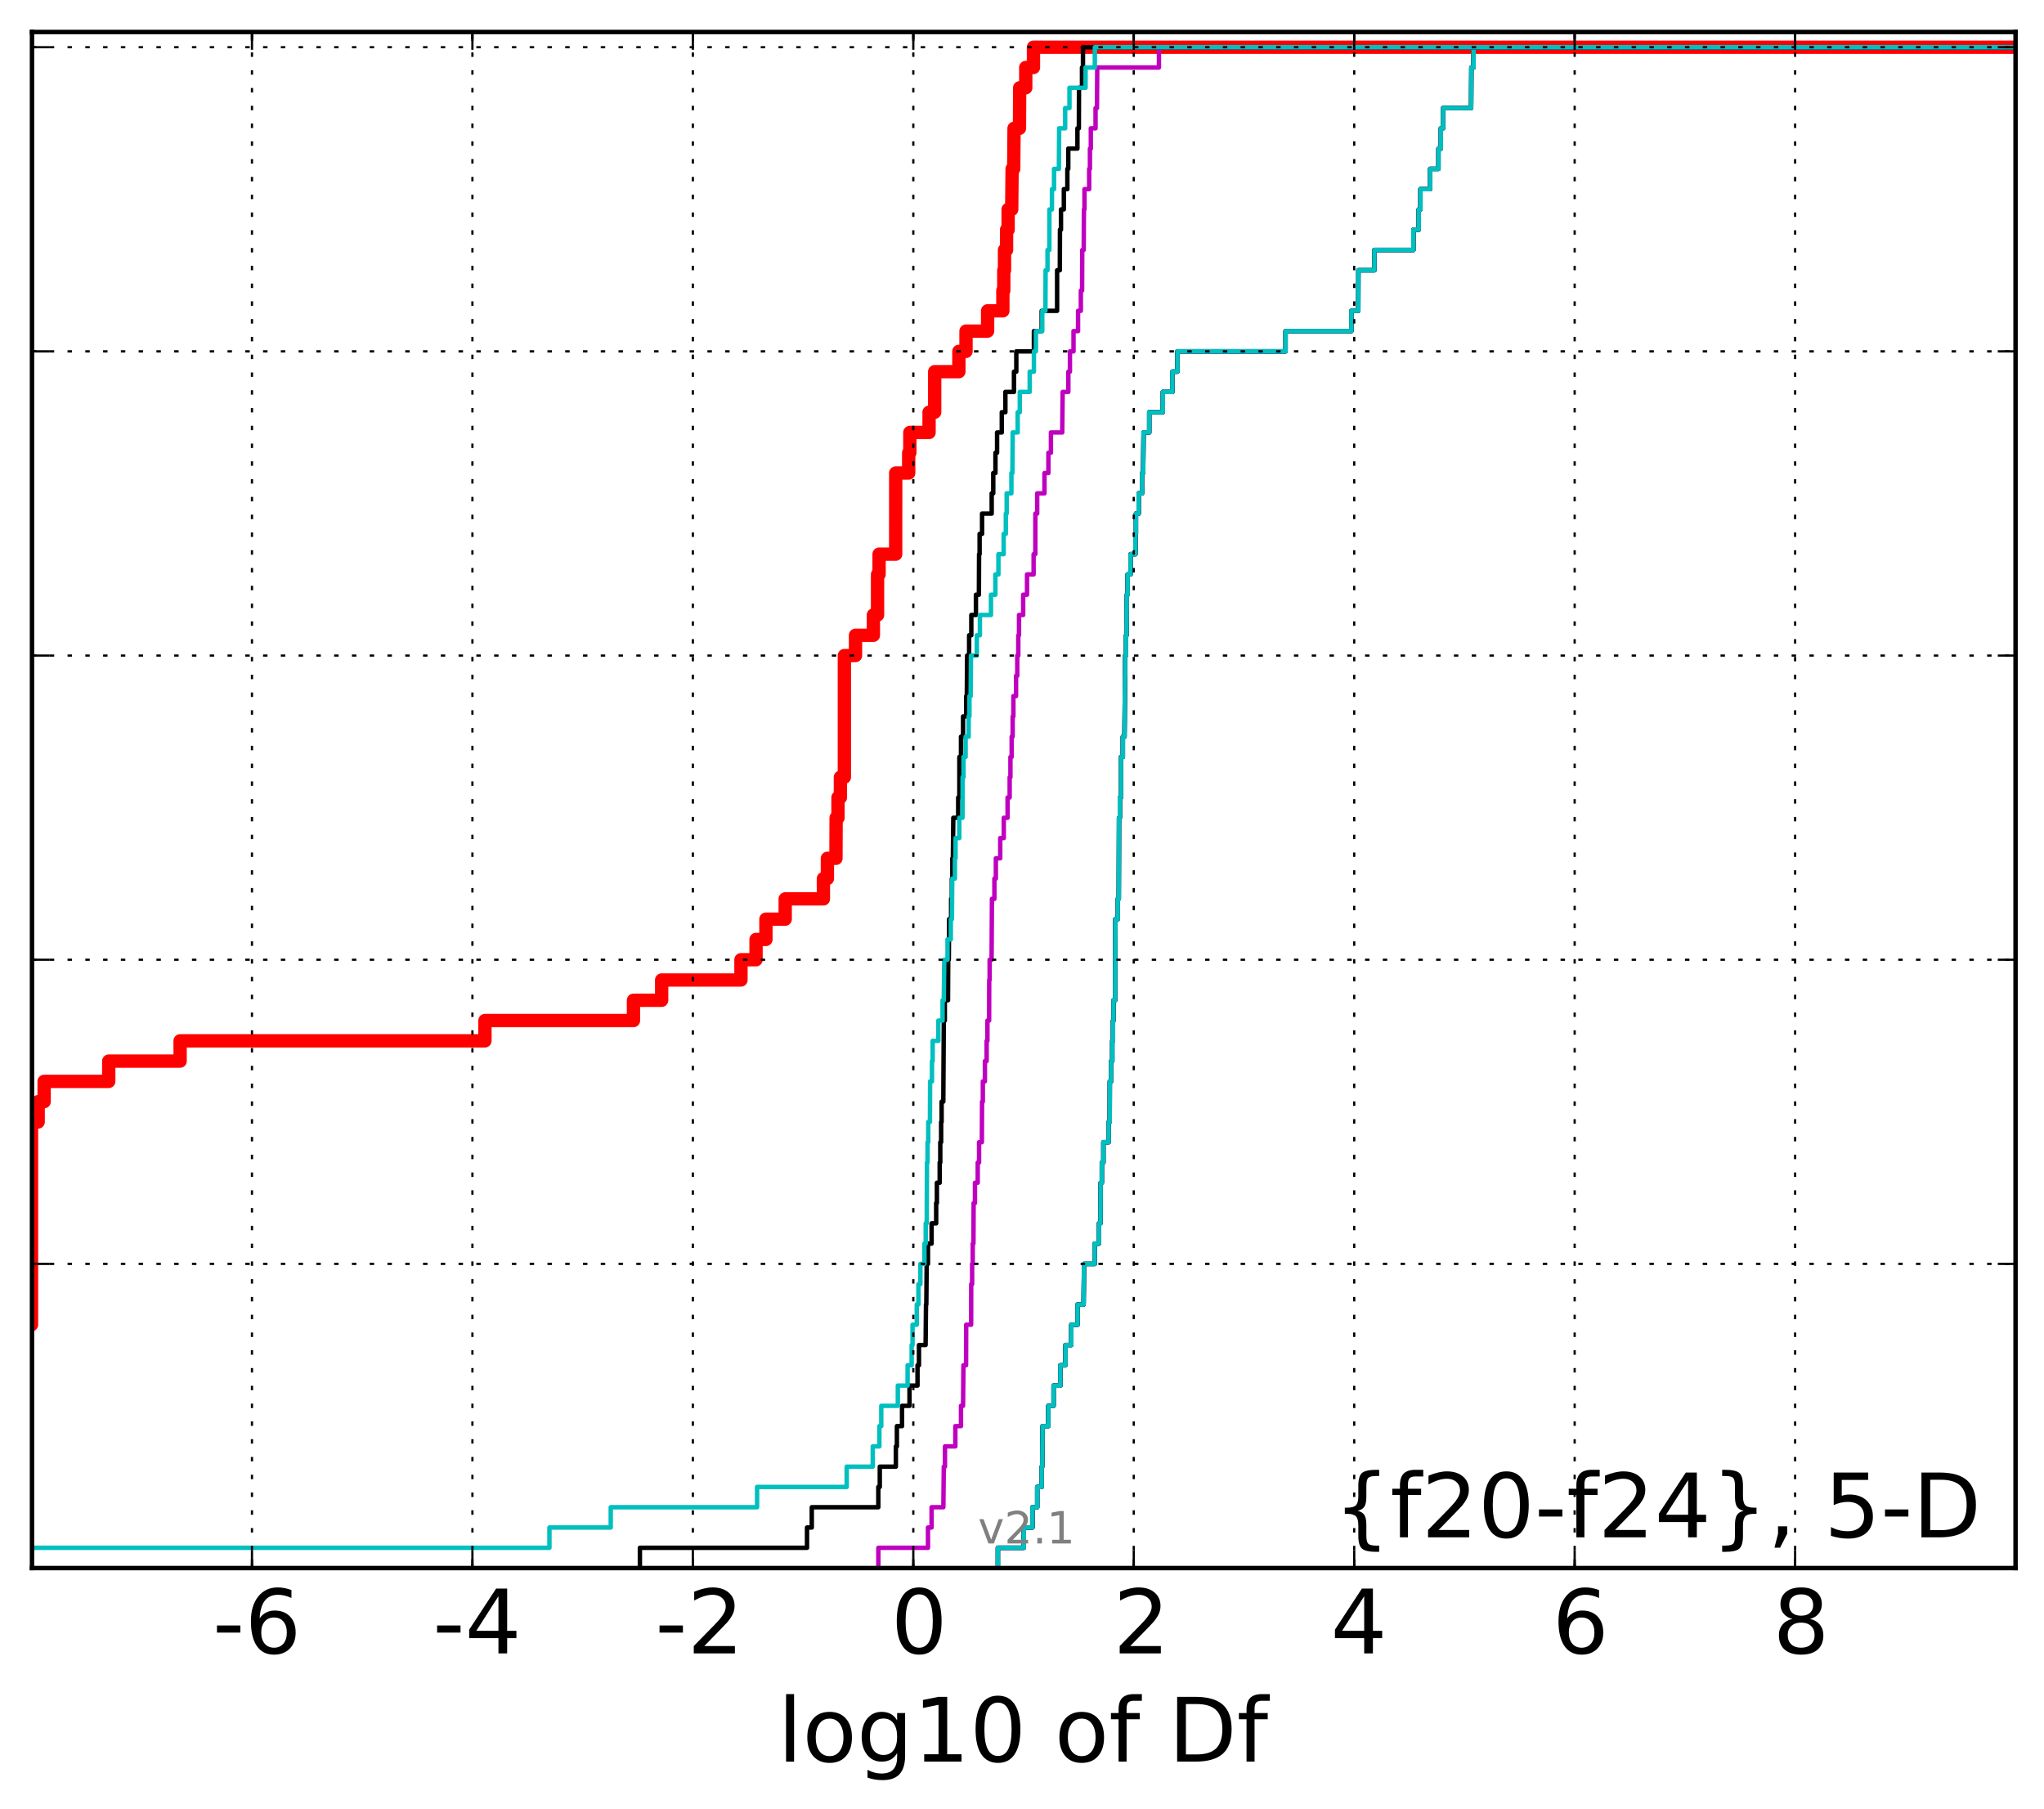 <?xml version="1.0" encoding="utf-8" standalone="no"?>
<!DOCTYPE svg PUBLIC "-//W3C//DTD SVG 1.1//EN"
  "http://www.w3.org/Graphics/SVG/1.1/DTD/svg11.dtd">
<!-- Created with matplotlib (http://matplotlib.org/) -->
<svg height="407pt" version="1.1" viewBox="0 0 460 407" width="460pt" xmlns="http://www.w3.org/2000/svg" xmlns:xlink="http://www.w3.org/1999/xlink">
 <defs>
  <style type="text/css">
*{stroke-linecap:butt;stroke-linejoin:round;}
  </style>
 </defs>
 <g id="figure_1">
  <g id="patch_1">
   <path d="
M0 407.712
L460.8 407.712
L460.8 0
L0 0
z
" style="fill:#ffffff;"/>
  </g>
  <g id="axes_1">
   <g id="patch_2">
    <path d="
M7.2 352.8
L453.6 352.8
L453.6 7.2
L7.2 7.2
z
" style="fill:#ffffff;"/>
   </g>
   <g id="line2d_1">
    <path clip-path="url(#p99b4b0da67)" d="
M-1 302.614
L1.212 302.614
L1.212 298.051
L7.093 298.051
L7.093 252.428
L8.59 252.428
L8.59 247.865
L9.932 247.865
L9.932 243.303
L24.471 243.303
L24.471 238.741
L40.534 238.741
L40.534 234.178
L109.137 234.178
L109.137 229.616
L142.561 229.616
L142.561 225.053
L148.905 225.053
L148.905 220.491
L166.753 220.491
L166.753 215.929
L170.146 215.929
L170.146 211.366
L172.37 211.366
L172.37 206.804
L176.708 206.804
L176.708 202.242
L185.304 202.242
L185.304 197.679
L186.205 197.679
L186.205 193.117
L188.131 193.117
L188.166 183.992
L188.59 183.992
L188.59 179.43
L189.131 179.43
L189.131 174.867
L190.025 174.867
L190.025 147.493
L192.53 147.493
L192.53 142.931
L196.555 142.931
L196.555 138.368
L197.492 138.368
L197.492 129.244
L197.836 129.244
L197.836 124.681
L201.572 124.681
L201.577 106.432
L204.501 106.432
L204.501 101.869
L204.759 101.869
L204.759 97.307
L209.084 97.307
L209.084 92.745
L210.352 92.745
L210.352 83.62
L215.795 83.62
L215.795 79.057
L217.402 79.057
L217.402 74.495
L222.261 74.495
L222.261 69.933
L225.693 69.933
L225.693 65.37
L225.9 65.37
L225.9 60.808
L226.063 60.808
L226.063 56.245
L226.528 56.245
L226.528 51.683
L226.876 51.683
L226.876 47.121
L227.685 47.121
L227.774 37.996
L228.132 37.996
L228.211 28.871
L229.43 28.871
L229.478 19.747
L230.845 19.747
L230.845 15.184
L232.581 15.184
L232.581 10.622
L232.581 10.622
L453.6 10.622
L453.6 10.622" style="fill:none;stroke:#ff0000;stroke-linecap:square;stroke-width:3.0;"/>
   </g>
   <g id="line2d_2">
    <path clip-path="url(#p99b4b0da67)" d="
M224.57 352.8
L224.57 348.238
L230.41 348.238
L230.41 343.675
L232.359 343.675
L232.359 339.113
L233.429 339.113
L233.429 334.55
L234.435 334.55
L234.435 329.988
L234.561 329.988
L234.627 320.863
L235.914 320.863
L235.914 316.301
L237.107 316.301
L237.107 311.739
L238.63 311.739
L238.63 307.176
L239.787 307.176
L239.787 302.614
L241.089 302.614
L241.089 298.051
L242.514 298.051
L242.514 293.489
L243.865 293.489
L243.96 284.364
L246.363 284.364
L246.363 279.802
L247.323 279.802
L247.323 275.24
L247.659 275.24
L247.701 266.115
L247.969 266.115
L247.969 261.552
L248.317 261.552
L248.317 256.99
L249.507 256.99
L249.507 252.428
L249.738 252.428
L249.761 243.303
L250.057 243.303
L250.057 238.741
L250.315 238.741
L250.315 234.178
L250.477 234.178
L250.477 229.616
L250.601 229.616
L250.601 225.053
L250.96 225.053
L251.014 206.804
L251.556 206.804
L251.556 202.242
L251.78 202.242
L251.832 183.992
L252.027 183.992
L252.027 179.43
L252.283 179.43
L252.285 170.305
L252.694 170.305
L252.694 165.743
L253.07 165.743
L253.181 152.055
L253.203 152.055
L253.203 147.493
L253.406 147.493
L253.406 142.931
L253.541 142.931
L253.585 133.806
L253.775 133.806
L253.775 129.244
L254.435 129.244
L254.435 124.681
L255.531 124.681
L255.531 120.119
L255.643 120.119
L255.643 115.556
L256.268 115.556
L256.268 110.994
L257.024 110.994
L257.024 106.432
L257.268 106.432
L257.358 97.307
L258.636 97.307
L258.636 92.745
L261.694 92.745
L261.694 88.182
L263.837 88.182
L263.837 83.62
L264.978 83.62
L264.978 79.057
L289.311 79.057
L289.311 74.495
L304.124 74.495
L304.124 69.933
L305.683 69.933
L305.708 60.808
L309.3 60.808
L309.3 56.245
L318.087 56.245
L318.087 51.683
L319.28 51.683
L319.28 47.121
L319.666 47.121
L319.666 42.558
L321.85 42.558
L321.85 37.996
L323.725 37.996
L323.725 33.434
L324.251 33.434
L324.251 28.871
L324.759 28.871
L324.759 24.309
L331.075 24.309
L331.13 15.184
L331.623 15.184
L331.623 10.622
L331.623 10.622
L453.6 10.622
L453.6 10.622" style="fill:none;stroke:#00bfbf;stroke-linecap:square;"/>
   </g>
   <g id="line2d_3">
    <path clip-path="url(#p99b4b0da67)" d="
M224.57 352.8
L224.57 348.238
L230.41 348.238
L230.41 343.675
L232.359 343.675
L232.359 339.113
L233.429 339.113
L233.429 334.55
L234.435 334.55
L234.435 329.988
L234.561 329.988
L234.627 320.863
L235.914 320.863
L235.914 316.301
L237.107 316.301
L237.107 311.739
L238.63 311.739
L238.63 307.176
L239.787 307.176
L239.787 302.614
L241.089 302.614
L241.089 298.051
L242.514 298.051
L242.514 293.489
L243.865 293.489
L243.96 284.364
L246.363 284.364
L246.363 279.802
L247.323 279.802
L247.323 275.24
L247.659 275.24
L247.701 266.115
L247.969 266.115
L247.969 261.552
L248.317 261.552
L248.317 256.99
L249.507 256.99
L249.507 252.428
L249.738 252.428
L249.761 243.303
L250.057 243.303
L250.057 238.741
L250.315 238.741
L250.315 234.178
L250.477 234.178
L250.477 229.616
L250.601 229.616
L250.601 225.053
L250.96 225.053
L251.014 206.804
L251.556 206.804
L251.556 202.242
L251.78 202.242
L251.832 183.992
L252.027 183.992
L252.027 179.43
L252.283 179.43
L252.285 170.305
L252.694 170.305
L252.694 165.743
L253.07 165.743
L253.181 152.055
L253.203 152.055
L253.203 147.493
L253.406 147.493
L253.406 142.931
L253.541 142.931
L253.585 133.806
L253.775 133.806
L253.775 129.244
L254.435 129.244
L254.435 124.681
L255.531 124.681
L255.531 120.119
L255.643 120.119
L255.643 115.556
L256.268 115.556
L256.268 110.994
L257.024 110.994
L257.024 106.432
L257.268 106.432
L257.358 97.307
L258.636 97.307
L258.636 92.745
L261.694 92.745
L261.694 88.182
L263.837 88.182
L263.837 83.62
L264.978 83.62
L264.978 79.057
L289.311 79.057
L289.311 74.495
L304.124 74.495
L304.124 69.933
L305.683 69.933
L305.708 60.808
L309.3 60.808
L309.3 56.245
L318.087 56.245
L318.087 51.683
L319.28 51.683
L319.28 47.121
L319.666 47.121
L319.666 42.558
L321.85 42.558
L321.85 37.996
L323.725 37.996
L323.725 33.434
L324.251 33.434
L324.251 28.871
L324.759 28.871
L324.759 24.309
L331.075 24.309
L331.13 15.184
L331.623 15.184
L331.623 10.622
L331.623 10.622
L453.6 10.622
L453.6 10.622" style="fill:none;stroke:#bf00bf;stroke-linecap:square;"/>
   </g>
   <g id="line2d_4">
    <path clip-path="url(#p99b4b0da67)" d="
M224.57 352.8
L224.57 348.238
L230.41 348.238
L230.41 343.675
L232.359 343.675
L232.359 339.113
L233.429 339.113
L233.429 334.55
L234.435 334.55
L234.435 329.988
L234.561 329.988
L234.627 320.863
L235.914 320.863
L235.914 316.301
L237.107 316.301
L237.107 311.739
L238.63 311.739
L238.63 307.176
L239.787 307.176
L239.787 302.614
L241.089 302.614
L241.089 298.051
L242.514 298.051
L242.514 293.489
L243.865 293.489
L243.96 284.364
L246.363 284.364
L246.363 279.802
L247.323 279.802
L247.323 275.24
L247.659 275.24
L247.701 266.115
L247.969 266.115
L247.969 261.552
L248.317 261.552
L248.317 256.99
L249.507 256.99
L249.507 252.428
L249.738 252.428
L249.761 243.303
L250.057 243.303
L250.057 238.741
L250.315 238.741
L250.315 234.178
L250.477 234.178
L250.477 229.616
L250.601 229.616
L250.601 225.053
L250.96 225.053
L251.014 206.804
L251.556 206.804
L251.556 202.242
L251.78 202.242
L251.832 183.992
L252.027 183.992
L252.027 179.43
L252.283 179.43
L252.285 170.305
L252.694 170.305
L252.694 165.743
L253.07 165.743
L253.181 152.055
L253.203 152.055
L253.203 147.493
L253.406 147.493
L253.406 142.931
L253.541 142.931
L253.585 133.806
L253.775 133.806
L253.775 129.244
L254.435 129.244
L254.435 124.681
L255.531 124.681
L255.531 120.119
L255.643 120.119
L255.643 115.556
L256.268 115.556
L256.268 110.994
L257.024 110.994
L257.024 106.432
L257.268 106.432
L257.358 97.307
L258.636 97.307
L258.636 92.745
L261.694 92.745
L261.694 88.182
L263.837 88.182
L263.837 83.62
L264.978 83.62
L264.978 79.057
L289.311 79.057
L289.311 74.495
L304.124 74.495
L304.124 69.933
L305.683 69.933
L305.708 60.808
L309.3 60.808
L309.3 56.245
L318.087 56.245
L318.087 51.683
L319.28 51.683
L319.28 47.121
L319.666 47.121
L319.666 42.558
L321.85 42.558
L321.85 37.996
L323.725 37.996
L323.725 33.434
L324.251 33.434
L324.251 28.871
L324.759 28.871
L324.759 24.309
L331.075 24.309
L331.13 15.184
L331.623 15.184
L331.623 10.622
L331.623 10.622
L453.6 10.622
L453.6 10.622" style="fill:none;stroke:#000000;stroke-linecap:square;"/>
   </g>
   <g id="line2d_5">
    <path clip-path="url(#p99b4b0da67)" d="
M224.57 352.8
L224.57 348.238
L230.41 348.238
L230.41 343.675
L232.359 343.675
L232.359 339.113
L233.429 339.113
L233.429 334.55
L234.435 334.55
L234.435 329.988
L234.561 329.988
L234.627 320.863
L235.914 320.863
L235.914 316.301
L237.107 316.301
L237.107 311.739
L238.63 311.739
L238.63 307.176
L239.787 307.176
L239.787 302.614
L241.089 302.614
L241.089 298.051
L242.514 298.051
L242.514 293.489
L243.865 293.489
L243.96 284.364
L246.363 284.364
L246.363 279.802
L247.323 279.802
L247.323 275.24
L247.659 275.24
L247.701 266.115
L247.969 266.115
L247.969 261.552
L248.317 261.552
L248.317 256.99
L249.507 256.99
L249.507 252.428
L249.738 252.428
L249.761 243.303
L250.057 243.303
L250.057 238.741
L250.315 238.741
L250.315 234.178
L250.477 234.178
L250.477 229.616
L250.601 229.616
L250.601 225.053
L250.96 225.053
L251.014 206.804
L251.556 206.804
L251.556 202.242
L251.78 202.242
L251.832 183.992
L252.027 183.992
L252.027 179.43
L252.283 179.43
L252.285 170.305
L252.694 170.305
L252.694 165.743
L253.07 165.743
L253.181 152.055
L253.203 152.055
L253.203 147.493
L253.406 147.493
L253.406 142.931
L253.541 142.931
L253.585 133.806
L253.775 133.806
L253.775 129.244
L254.435 129.244
L254.435 124.681
L255.531 124.681
L255.531 120.119
L255.643 120.119
L255.643 115.556
L256.268 115.556
L256.268 110.994
L257.024 110.994
L257.024 106.432
L257.268 106.432
L257.358 97.307
L258.636 97.307
L258.636 92.745
L261.694 92.745
L261.694 88.182
L263.837 88.182
L263.837 83.62
L264.978 83.62
L264.978 79.057
L289.311 79.057
L289.311 74.495
L304.124 74.495
L304.124 69.933
L305.683 69.933
L305.708 60.808
L309.3 60.808
L309.3 56.245
L318.087 56.245
L318.087 51.683
L319.28 51.683
L319.28 47.121
L319.666 47.121
L319.666 42.558
L321.85 42.558
L321.85 37.996
L323.725 37.996
L323.725 33.434
L324.251 33.434
L324.251 28.871
L324.759 28.871
L324.759 24.309
L331.075 24.309
L331.13 15.184
L331.623 15.184
L331.623 10.622
L331.623 10.622
L453.6 10.622
L453.6 10.622" style="fill:none;stroke:#00bfbf;stroke-linecap:square;"/>
   </g>
   <g id="line2d_6">
    <path clip-path="url(#p99b4b0da67)" d="
M197.673 352.8
L197.673 348.238
L208.84 348.238
L208.84 343.675
L209.653 343.675
L209.653 339.113
L212.303 339.113
L212.401 329.988
L212.667 329.988
L212.667 325.426
L215.001 325.426
L215.001 320.863
L216.268 320.863
L216.268 316.301
L216.736 316.301
L216.817 307.176
L217.414 307.176
L217.441 298.051
L218.554 298.051
L218.57 288.927
L218.775 288.927
L218.775 284.364
L218.911 284.364
L218.911 279.802
L219.072 279.802
L219.114 270.677
L219.413 270.677
L219.413 266.115
L220.036 266.115
L220.036 261.552
L220.339 261.552
L220.339 256.99
L220.967 256.99
L221.01 247.865
L221.187 247.865
L221.187 243.303
L221.653 243.303
L221.653 238.741
L222.042 238.741
L222.042 234.178
L222.22 234.178
L222.22 229.616
L222.601 229.616
L222.621 220.491
L222.717 220.491
L222.717 215.929
L223.155 215.929
L223.236 202.242
L223.788 202.242
L223.788 197.679
L224.115 197.679
L224.115 193.117
L225.101 193.117
L225.101 188.554
L225.9 188.554
L225.9 183.992
L226.756 183.992
L226.756 179.43
L227.223 179.43
L227.223 174.867
L227.396 174.867
L227.396 170.305
L227.674 170.305
L227.674 165.743
L227.896 165.743
L227.896 161.18
L228.062 161.18
L228.062 156.618
L228.662 156.618
L228.662 152.055
L228.935 152.055
L228.935 147.493
L229.169 147.493
L229.169 142.931
L229.328 142.931
L229.328 138.368
L230.264 138.368
L230.264 133.806
L231.129 133.806
L231.129 129.244
L232.612 129.244
L232.612 124.681
L233.001 124.681
L233.005 115.556
L233.421 115.556
L233.421 110.994
L235.058 110.994
L235.058 106.432
L235.941 106.432
L235.941 101.869
L236.509 101.869
L236.509 97.307
L239.052 97.307
L239.15 88.182
L240.431 88.182
L240.431 83.62
L240.788 83.62
L240.788 79.057
L241.593 79.057
L241.593 74.495
L242.617 74.495
L242.617 69.933
L243.242 69.933
L243.242 65.37
L243.527 65.37
L243.561 56.245
L243.886 56.245
L243.939 47.121
L244.06 47.121
L244.06 42.558
L245.114 42.558
L245.114 37.996
L245.288 37.996
L245.288 33.434
L245.489 33.434
L245.489 28.871
L246.552 28.871
L246.552 24.309
L246.874 24.309
L246.933 15.184
L260.818 15.184
L260.818 10.622
L260.818 10.622
L453.6 10.622
L453.6 10.622" style="fill:none;stroke:#bf00bf;stroke-linecap:square;"/>
   </g>
   <g id="line2d_7">
    <path clip-path="url(#p99b4b0da67)" d="
M144.008 352.8
L144.008 348.238
L181.618 348.238
L181.618 343.675
L182.69 343.675
L182.69 339.113
L197.663 339.113
L197.663 334.55
L197.994 334.55
L197.994 329.988
L201.61 329.988
L201.61 325.426
L201.842 325.426
L201.842 320.863
L203.004 320.863
L203.004 316.301
L204.683 316.301
L204.683 311.739
L206.485 311.739
L206.485 307.176
L206.815 307.176
L206.815 302.614
L208.305 302.614
L208.395 293.489
L208.469 293.489
L208.547 284.364
L208.84 284.364
L208.84 279.802
L209.653 279.802
L209.653 275.24
L210.684 275.24
L210.684 270.677
L210.844 270.677
L210.844 266.115
L211.477 266.115
L211.477 261.552
L211.611 261.552
L211.611 256.99
L211.799 256.99
L211.799 252.428
L211.911 252.428
L211.911 247.865
L212.291 247.865
L212.401 229.616
L212.633 229.616
L212.633 225.053
L213.35 225.053
L213.399 215.929
L213.53 215.929
L213.596 206.804
L214.048 206.804
L214.048 202.242
L214.207 202.242
L214.207 197.679
L214.324 197.679
L214.324 193.117
L214.443 193.117
L214.541 183.992
L215.64 183.992
L215.64 179.43
L215.902 179.43
L215.907 170.305
L216.268 170.305
L216.268 165.743
L216.736 165.743
L216.736 161.18
L217.441 161.18
L217.441 156.618
L217.582 156.618
L217.65 147.493
L218.099 147.493
L218.099 142.931
L218.592 142.931
L218.592 138.368
L219.63 138.368
L219.63 133.806
L220.299 133.806
L220.339 124.681
L220.461 124.681
L220.461 120.119
L221.01 120.119
L221.01 115.556
L223.179 115.556
L223.179 110.994
L223.532 110.994
L223.532 106.432
L224.024 106.432
L224.024 101.869
L224.393 101.869
L224.393 97.307
L225.452 97.307
L225.452 92.745
L226.262 92.745
L226.262 88.182
L228.191 88.182
L228.191 83.62
L228.72 83.62
L228.72 79.057
L232.679 79.057
L232.679 74.495
L234.429 74.495
L234.429 69.933
L237.9 69.933
L237.903 60.808
L238.513 60.808
L238.544 51.683
L238.772 51.683
L238.772 47.121
L239.415 47.121
L239.415 42.558
L240.206 42.558
L240.206 37.996
L240.417 37.996
L240.417 33.434
L242.471 33.434
L242.471 28.871
L242.797 28.871
L242.826 19.747
L243.498 19.747
L243.498 15.184
L243.721 15.184
L243.721 10.622
L243.721 10.622
L453.6 10.622
L453.6 10.622" style="fill:none;stroke:#000000;stroke-linecap:square;"/>
   </g>
   <g id="line2d_8">
    <path clip-path="url(#p99b4b0da67)" d="
M-1 348.238
L123.648 348.238
L123.648 343.675
L137.445 343.675
L137.445 339.113
L170.38 339.113
L170.38 334.55
L190.55 334.55
L190.55 329.988
L196.412 329.988
L196.412 325.426
L197.905 325.426
L197.905 320.863
L198.331 320.863
L198.331 316.301
L202.055 316.301
L202.055 311.739
L204.253 311.739
L204.253 307.176
L205.164 307.176
L205.164 302.614
L205.368 302.614
L205.368 298.051
L206.318 298.051
L206.318 293.489
L206.688 293.489
L206.688 288.927
L207.133 288.927
L207.133 284.364
L208.043 284.364
L208.043 279.802
L208.334 279.802
L208.334 275.24
L208.556 275.24
L208.611 261.552
L208.745 261.552
L208.745 256.99
L208.899 256.99
L208.899 252.428
L209.283 252.428
L209.319 243.303
L209.74 243.303
L209.74 238.741
L209.896 238.741
L209.896 234.178
L211.181 234.178
L211.181 229.616
L212.122 229.616
L212.122 225.053
L212.401 225.053
L212.509 215.929
L213.239 215.929
L213.239 211.366
L213.981 211.366
L213.981 206.804
L214.234 206.804
L214.304 197.679
L214.9 197.679
L214.9 193.117
L215.046 193.117
L215.046 188.554
L215.888 188.554
L215.888 183.992
L216.615 183.992
L216.629 174.867
L216.834 174.867
L216.834 170.305
L217.307 170.305
L217.307 165.743
L217.997 165.743
L217.997 161.18
L218.178 161.18
L218.178 156.618
L218.446 156.618
L218.517 147.493
L219.829 147.493
L219.829 142.931
L220.526 142.931
L220.526 138.368
L223.018 138.368
L223.018 133.806
L224.008 133.806
L224.008 129.244
L224.695 129.244
L224.695 124.681
L225.874 124.681
L225.874 120.119
L226.358 120.119
L226.358 115.556
L226.55 115.556
L226.55 110.994
L227.616 110.994
L227.616 106.432
L227.84 106.432
L227.908 97.307
L229.026 97.307
L229.026 92.745
L229.505 92.745
L229.505 88.182
L231.731 88.182
L231.731 83.62
L232.679 83.62
L232.679 79.057
L233.134 79.057
L233.134 74.495
L234.566 74.495
L234.566 69.933
L235.271 69.933
L235.311 60.808
L235.739 60.808
L235.739 56.245
L236.158 56.245
L236.175 47.121
L236.74 47.121
L236.74 42.558
L237.211 42.558
L237.211 37.996
L238.301 37.996
L238.362 28.871
L239.716 28.871
L239.716 24.309
L240.684 24.309
L240.684 19.747
L244.304 19.747
L244.304 15.184
L246.389 15.184
L246.389 10.622
L246.389 10.622
L453.6 10.622
L453.6 10.622" style="fill:none;stroke:#00bfbf;stroke-linecap:square;"/>
   </g>
   <g id="patch_3">
    <path d="
M7.2 7.2
L453.6 7.2" style="fill:none;stroke:#000000;stroke-linecap:square;stroke-linejoin:miter;"/>
   </g>
   <g id="patch_4">
    <path d="
M453.6 352.8
L453.6 7.2" style="fill:none;stroke:#000000;stroke-linecap:square;stroke-linejoin:miter;"/>
   </g>
   <g id="patch_5">
    <path d="
M7.2 352.8
L453.6 352.8" style="fill:none;stroke:#000000;stroke-linecap:square;stroke-linejoin:miter;"/>
   </g>
   <g id="patch_6">
    <path d="
M7.2 352.8
L7.2 7.2" style="fill:none;stroke:#000000;stroke-linecap:square;stroke-linejoin:miter;"/>
   </g>
   <g id="matplotlib.axis_1">
    <g id="xtick_1"/>
    <g id="xtick_2">
     <g id="line2d_9">
      <path clip-path="url(#p99b4b0da67)" d="
M56.705 352.8
L56.705 7.2" style="fill:none;stroke:#000000;stroke-dasharray:1,3;stroke-dashoffset:0.0;stroke-width:0.5;"/>
     </g>
     <g id="line2d_10">
      <defs>
       <path d="
M0 0
L0 -4" id="m93b0483c22" style="stroke:#000000;stroke-width:0.5;"/>
      </defs>
      <g>
       <use style="stroke:#000000;stroke-width:0.5;" x="56.705" xlink:href="#m93b0483c22" y="352.8"/>
      </g>
     </g>
     <g id="line2d_11">
      <defs>
       <path d="
M0 0
L0 4" id="m741efc42ff" style="stroke:#000000;stroke-width:0.5;"/>
      </defs>
      <g>
       <use style="stroke:#000000;stroke-width:0.5;" x="56.705" xlink:href="#m741efc42ff" y="7.2"/>
      </g>
     </g>
     <g id="text_1">
      <!-- -6 -->
      <defs>
       <path d="
M33.016 40.375
Q26.375 40.375 22.484 35.828
Q18.609 31.297 18.609 23.391
Q18.609 15.531 22.484 10.953
Q26.375 6.391 33.016 6.391
Q39.656 6.391 43.531 10.953
Q47.406 15.531 47.406 23.391
Q47.406 31.297 43.531 35.828
Q39.656 40.375 33.016 40.375
M52.594 71.297
L52.594 62.312
Q48.875 64.062 45.094 64.984
Q41.312 65.922 37.594 65.922
Q27.828 65.922 22.672 59.328
Q17.531 52.734 16.797 39.406
Q19.672 43.656 24.016 45.922
Q28.375 48.188 33.594 48.188
Q44.578 48.188 50.953 41.516
Q57.328 34.859 57.328 23.391
Q57.328 12.156 50.688 5.359
Q44.047 -1.422 33.016 -1.422
Q20.359 -1.422 13.672 8.266
Q6.984 17.969 6.984 36.375
Q6.984 53.656 15.188 63.938
Q23.391 74.219 37.203 74.219
Q40.922 74.219 44.703 73.484
Q48.484 72.75 52.594 71.297" id="BitstreamVeraSans-Roman-36"/>
       <path d="
M4.891 31.391
L31.203 31.391
L31.203 23.391
L4.891 23.391
z
" id="BitstreamVeraSans-Roman-2d"/>
      </defs>
      <g transform="translate(47.853 371.997)scale(0.2 -0.2)">
       <use xlink:href="#BitstreamVeraSans-Roman-2d"/>
       <use x="36.084" xlink:href="#BitstreamVeraSans-Roman-36"/>
      </g>
     </g>
    </g>
    <g id="xtick_3">
     <g id="line2d_12">
      <path clip-path="url(#p99b4b0da67)" d="
M106.317 352.8
L106.317 7.2" style="fill:none;stroke:#000000;stroke-dasharray:1,3;stroke-dashoffset:0.0;stroke-width:0.5;"/>
     </g>
     <g id="line2d_13">
      <g>
       <use style="stroke:#000000;stroke-width:0.5;" x="106.317" xlink:href="#m93b0483c22" y="352.8"/>
      </g>
     </g>
     <g id="line2d_14">
      <g>
       <use style="stroke:#000000;stroke-width:0.5;" x="106.317" xlink:href="#m741efc42ff" y="7.2"/>
      </g>
     </g>
     <g id="text_2">
      <!-- -4 -->
      <defs>
       <path d="
M37.797 64.312
L12.891 25.391
L37.797 25.391
z

M35.203 72.906
L47.609 72.906
L47.609 25.391
L58.016 25.391
L58.016 17.188
L47.609 17.188
L47.609 0
L37.797 0
L37.797 17.188
L4.891 17.188
L4.891 26.703
z
" id="BitstreamVeraSans-Roman-34"/>
      </defs>
      <g transform="translate(97.396 371.997)scale(0.2 -0.2)">
       <use xlink:href="#BitstreamVeraSans-Roman-2d"/>
       <use x="36.084" xlink:href="#BitstreamVeraSans-Roman-34"/>
      </g>
     </g>
    </g>
    <g id="xtick_4">
     <g id="line2d_15">
      <path clip-path="url(#p99b4b0da67)" d="
M155.929 352.8
L155.929 7.2" style="fill:none;stroke:#000000;stroke-dasharray:1,3;stroke-dashoffset:0.0;stroke-width:0.5;"/>
     </g>
     <g id="line2d_16">
      <g>
       <use style="stroke:#000000;stroke-width:0.5;" x="155.929" xlink:href="#m93b0483c22" y="352.8"/>
      </g>
     </g>
     <g id="line2d_17">
      <g>
       <use style="stroke:#000000;stroke-width:0.5;" x="155.929" xlink:href="#m741efc42ff" y="7.2"/>
      </g>
     </g>
     <g id="text_3">
      <!-- -2 -->
      <defs>
       <path d="
M19.188 8.297
L53.609 8.297
L53.609 0
L7.328 0
L7.328 8.297
Q12.938 14.109 22.625 23.891
Q32.328 33.688 34.812 36.531
Q39.547 41.844 41.422 45.531
Q43.312 49.219 43.312 52.781
Q43.312 58.594 39.234 62.25
Q35.156 65.922 28.609 65.922
Q23.969 65.922 18.812 64.312
Q13.672 62.703 7.812 59.422
L7.812 69.391
Q13.766 71.781 18.938 73
Q24.125 74.219 28.422 74.219
Q39.75 74.219 46.484 68.547
Q53.219 62.891 53.219 53.422
Q53.219 48.922 51.531 44.891
Q49.859 40.875 45.406 35.406
Q44.188 33.984 37.641 27.219
Q31.109 20.453 19.188 8.297" id="BitstreamVeraSans-Roman-32"/>
      </defs>
      <g transform="translate(147.449 371.997)scale(0.2 -0.2)">
       <use xlink:href="#BitstreamVeraSans-Roman-2d"/>
       <use x="36.084" xlink:href="#BitstreamVeraSans-Roman-32"/>
      </g>
     </g>
    </g>
    <g id="xtick_5">
     <g id="line2d_18">
      <path clip-path="url(#p99b4b0da67)" d="
M205.54 352.8
L205.54 7.2" style="fill:none;stroke:#000000;stroke-dasharray:1,3;stroke-dashoffset:0.0;stroke-width:0.5;"/>
     </g>
     <g id="line2d_19">
      <g>
       <use style="stroke:#000000;stroke-width:0.5;" x="205.54" xlink:href="#m93b0483c22" y="352.8"/>
      </g>
     </g>
     <g id="line2d_20">
      <g>
       <use style="stroke:#000000;stroke-width:0.5;" x="205.54" xlink:href="#m741efc42ff" y="7.2"/>
      </g>
     </g>
     <g id="text_4">
      <!-- 0 -->
      <defs>
       <path d="
M31.781 66.406
Q24.172 66.406 20.328 58.906
Q16.5 51.422 16.5 36.375
Q16.5 21.391 20.328 13.891
Q24.172 6.391 31.781 6.391
Q39.453 6.391 43.281 13.891
Q47.125 21.391 47.125 36.375
Q47.125 51.422 43.281 58.906
Q39.453 66.406 31.781 66.406
M31.781 74.219
Q44.047 74.219 50.516 64.516
Q56.984 54.828 56.984 36.375
Q56.984 17.969 50.516 8.266
Q44.047 -1.422 31.781 -1.422
Q19.531 -1.422 13.062 8.266
Q6.594 17.969 6.594 36.375
Q6.594 54.828 13.062 64.516
Q19.531 74.219 31.781 74.219" id="BitstreamVeraSans-Roman-30"/>
      </defs>
      <g transform="translate(200.501 371.997)scale(0.2 -0.2)">
       <use xlink:href="#BitstreamVeraSans-Roman-30"/>
      </g>
     </g>
    </g>
    <g id="xtick_6">
     <g id="line2d_21">
      <path clip-path="url(#p99b4b0da67)" d="
M255.152 352.8
L255.152 7.2" style="fill:none;stroke:#000000;stroke-dasharray:1,3;stroke-dashoffset:0.0;stroke-width:0.5;"/>
     </g>
     <g id="line2d_22">
      <g>
       <use style="stroke:#000000;stroke-width:0.5;" x="255.152" xlink:href="#m93b0483c22" y="352.8"/>
      </g>
     </g>
     <g id="line2d_23">
      <g>
       <use style="stroke:#000000;stroke-width:0.5;" x="255.152" xlink:href="#m741efc42ff" y="7.2"/>
      </g>
     </g>
     <g id="text_5">
      <!-- 2 -->
      <g transform="translate(250.524 371.997)scale(0.2 -0.2)">
       <use xlink:href="#BitstreamVeraSans-Roman-32"/>
      </g>
     </g>
    </g>
    <g id="xtick_7">
     <g id="line2d_24">
      <path clip-path="url(#p99b4b0da67)" d="
M304.764 352.8
L304.764 7.2" style="fill:none;stroke:#000000;stroke-dasharray:1,3;stroke-dashoffset:0.0;stroke-width:0.5;"/>
     </g>
     <g id="line2d_25">
      <g>
       <use style="stroke:#000000;stroke-width:0.5;" x="304.764" xlink:href="#m93b0483c22" y="352.8"/>
      </g>
     </g>
     <g id="line2d_26">
      <g>
       <use style="stroke:#000000;stroke-width:0.5;" x="304.764" xlink:href="#m741efc42ff" y="7.2"/>
      </g>
     </g>
     <g id="text_6">
      <!-- 4 -->
      <g transform="translate(299.452 371.997)scale(0.2 -0.2)">
       <use xlink:href="#BitstreamVeraSans-Roman-34"/>
      </g>
     </g>
    </g>
    <g id="xtick_8">
     <g id="line2d_27">
      <path clip-path="url(#p99b4b0da67)" d="
M354.376 352.8
L354.376 7.2" style="fill:none;stroke:#000000;stroke-dasharray:1,3;stroke-dashoffset:0.0;stroke-width:0.5;"/>
     </g>
     <g id="line2d_28">
      <g>
       <use style="stroke:#000000;stroke-width:0.5;" x="354.376" xlink:href="#m93b0483c22" y="352.8"/>
      </g>
     </g>
     <g id="line2d_29">
      <g>
       <use style="stroke:#000000;stroke-width:0.5;" x="354.376" xlink:href="#m741efc42ff" y="7.2"/>
      </g>
     </g>
     <g id="text_7">
      <!-- 6 -->
      <g transform="translate(349.342 371.997)scale(0.2 -0.2)">
       <use xlink:href="#BitstreamVeraSans-Roman-36"/>
      </g>
     </g>
    </g>
    <g id="xtick_9">
     <g id="line2d_30">
      <path clip-path="url(#p99b4b0da67)" d="
M403.988 352.8
L403.988 7.2" style="fill:none;stroke:#000000;stroke-dasharray:1,3;stroke-dashoffset:0.0;stroke-width:0.5;"/>
     </g>
     <g id="line2d_31">
      <g>
       <use style="stroke:#000000;stroke-width:0.5;" x="403.988" xlink:href="#m93b0483c22" y="352.8"/>
      </g>
     </g>
     <g id="line2d_32">
      <g>
       <use style="stroke:#000000;stroke-width:0.5;" x="403.988" xlink:href="#m741efc42ff" y="7.2"/>
      </g>
     </g>
     <g id="text_8">
      <!-- 8 -->
      <defs>
       <path d="
M31.781 34.625
Q24.75 34.625 20.719 30.859
Q16.703 27.094 16.703 20.516
Q16.703 13.922 20.719 10.156
Q24.75 6.391 31.781 6.391
Q38.812 6.391 42.859 10.172
Q46.922 13.969 46.922 20.516
Q46.922 27.094 42.891 30.859
Q38.875 34.625 31.781 34.625
M21.922 38.812
Q15.578 40.375 12.031 44.719
Q8.5 49.078 8.5 55.328
Q8.5 64.062 14.719 69.141
Q20.953 74.219 31.781 74.219
Q42.672 74.219 48.875 69.141
Q55.078 64.062 55.078 55.328
Q55.078 49.078 51.531 44.719
Q48 40.375 41.703 38.812
Q48.828 37.156 52.797 32.312
Q56.781 27.484 56.781 20.516
Q56.781 9.906 50.312 4.234
Q43.844 -1.422 31.781 -1.422
Q19.734 -1.422 13.25 4.234
Q6.781 9.906 6.781 20.516
Q6.781 27.484 10.781 32.312
Q14.797 37.156 21.922 38.812
M18.312 54.391
Q18.312 48.734 21.844 45.562
Q25.391 42.391 31.781 42.391
Q38.141 42.391 41.719 45.562
Q45.312 48.734 45.312 54.391
Q45.312 60.062 41.719 63.234
Q38.141 66.406 31.781 66.406
Q25.391 66.406 21.844 63.234
Q18.312 60.062 18.312 54.391" id="BitstreamVeraSans-Roman-38"/>
      </defs>
      <g transform="translate(398.988 371.997)scale(0.2 -0.2)">
       <use xlink:href="#BitstreamVeraSans-Roman-38"/>
      </g>
     </g>
    </g>
    <g id="xtick_10">
     <g id="line2d_33">
      <path clip-path="url(#p99b4b0da67)" d="
M453.6 352.8
L453.6 7.2" style="fill:none;stroke:#000000;stroke-dasharray:1,3;stroke-dashoffset:0.0;stroke-width:0.5;"/>
     </g>
     <g id="line2d_34">
      <g>
       <use style="stroke:#000000;stroke-width:0.5;" x="453.6" xlink:href="#m93b0483c22" y="352.8"/>
      </g>
     </g>
     <g id="line2d_35">
      <g>
       <use style="stroke:#000000;stroke-width:0.5;" x="453.6" xlink:href="#m741efc42ff" y="7.2"/>
      </g>
     </g>
    </g>
    <g id="xtick_11"/>
    <g id="xtick_12">
     <g id="line2d_36">
      <defs>
       <path d="
M0 0
L0 -2" id="m177f7580d0" style="stroke:#000000;stroke-width:0.5;"/>
      </defs>
      <g>
       <use style="stroke:#000000;stroke-width:0.5;" x="56.705" xlink:href="#m177f7580d0" y="352.8"/>
      </g>
     </g>
     <g id="line2d_37">
      <defs>
       <path d="
M0 0
L0 2" id="m5284c7e2a0" style="stroke:#000000;stroke-width:0.5;"/>
      </defs>
      <g>
       <use style="stroke:#000000;stroke-width:0.5;" x="56.705" xlink:href="#m5284c7e2a0" y="7.2"/>
      </g>
     </g>
    </g>
    <g id="xtick_13">
     <g id="line2d_38">
      <g>
       <use style="stroke:#000000;stroke-width:0.5;" x="106.317" xlink:href="#m177f7580d0" y="352.8"/>
      </g>
     </g>
     <g id="line2d_39">
      <g>
       <use style="stroke:#000000;stroke-width:0.5;" x="106.317" xlink:href="#m5284c7e2a0" y="7.2"/>
      </g>
     </g>
    </g>
    <g id="xtick_14">
     <g id="line2d_40">
      <g>
       <use style="stroke:#000000;stroke-width:0.5;" x="155.929" xlink:href="#m177f7580d0" y="352.8"/>
      </g>
     </g>
     <g id="line2d_41">
      <g>
       <use style="stroke:#000000;stroke-width:0.5;" x="155.929" xlink:href="#m5284c7e2a0" y="7.2"/>
      </g>
     </g>
    </g>
    <g id="xtick_15">
     <g id="line2d_42">
      <g>
       <use style="stroke:#000000;stroke-width:0.5;" x="205.54" xlink:href="#m177f7580d0" y="352.8"/>
      </g>
     </g>
     <g id="line2d_43">
      <g>
       <use style="stroke:#000000;stroke-width:0.5;" x="205.54" xlink:href="#m5284c7e2a0" y="7.2"/>
      </g>
     </g>
    </g>
    <g id="xtick_16">
     <g id="line2d_44">
      <g>
       <use style="stroke:#000000;stroke-width:0.5;" x="255.152" xlink:href="#m177f7580d0" y="352.8"/>
      </g>
     </g>
     <g id="line2d_45">
      <g>
       <use style="stroke:#000000;stroke-width:0.5;" x="255.152" xlink:href="#m5284c7e2a0" y="7.2"/>
      </g>
     </g>
    </g>
    <g id="xtick_17">
     <g id="line2d_46">
      <g>
       <use style="stroke:#000000;stroke-width:0.5;" x="304.764" xlink:href="#m177f7580d0" y="352.8"/>
      </g>
     </g>
     <g id="line2d_47">
      <g>
       <use style="stroke:#000000;stroke-width:0.5;" x="304.764" xlink:href="#m5284c7e2a0" y="7.2"/>
      </g>
     </g>
    </g>
    <g id="xtick_18">
     <g id="line2d_48">
      <g>
       <use style="stroke:#000000;stroke-width:0.5;" x="354.376" xlink:href="#m177f7580d0" y="352.8"/>
      </g>
     </g>
     <g id="line2d_49">
      <g>
       <use style="stroke:#000000;stroke-width:0.5;" x="354.376" xlink:href="#m5284c7e2a0" y="7.2"/>
      </g>
     </g>
    </g>
    <g id="xtick_19">
     <g id="line2d_50">
      <g>
       <use style="stroke:#000000;stroke-width:0.5;" x="403.988" xlink:href="#m177f7580d0" y="352.8"/>
      </g>
     </g>
     <g id="line2d_51">
      <g>
       <use style="stroke:#000000;stroke-width:0.5;" x="403.988" xlink:href="#m5284c7e2a0" y="7.2"/>
      </g>
     </g>
    </g>
    <g id="xtick_20">
     <g id="line2d_52">
      <g>
       <use style="stroke:#000000;stroke-width:0.5;" x="453.6" xlink:href="#m177f7580d0" y="352.8"/>
      </g>
     </g>
     <g id="line2d_53">
      <g>
       <use style="stroke:#000000;stroke-width:0.5;" x="453.6" xlink:href="#m5284c7e2a0" y="7.2"/>
      </g>
     </g>
    </g>
    <g id="text_9">
     <!-- log10 of Df -->
     <defs>
      <path id="BitstreamVeraSans-Roman-20"/>
      <path d="
M12.406 8.297
L28.516 8.297
L28.516 63.922
L10.984 60.406
L10.984 69.391
L28.422 72.906
L38.281 72.906
L38.281 8.297
L54.391 8.297
L54.391 0
L12.406 0
z
" id="BitstreamVeraSans-Roman-31"/>
      <path d="
M30.609 48.391
Q23.391 48.391 19.188 42.75
Q14.984 37.109 14.984 27.297
Q14.984 17.484 19.156 11.844
Q23.344 6.203 30.609 6.203
Q37.797 6.203 41.984 11.859
Q46.188 17.531 46.188 27.297
Q46.188 37.016 41.984 42.703
Q37.797 48.391 30.609 48.391
M30.609 56
Q42.328 56 49.016 48.375
Q55.719 40.766 55.719 27.297
Q55.719 13.875 49.016 6.219
Q42.328 -1.422 30.609 -1.422
Q18.844 -1.422 12.172 6.219
Q5.516 13.875 5.516 27.297
Q5.516 40.766 12.172 48.375
Q18.844 56 30.609 56" id="BitstreamVeraSans-Roman-6f"/>
      <path d="
M9.422 75.984
L18.406 75.984
L18.406 0
L9.422 0
z
" id="BitstreamVeraSans-Roman-6c"/>
      <path d="
M19.672 64.797
L19.672 8.109
L31.594 8.109
Q46.688 8.109 53.688 14.938
Q60.688 21.781 60.688 36.531
Q60.688 51.172 53.688 57.984
Q46.688 64.797 31.594 64.797
z

M9.812 72.906
L30.078 72.906
Q51.266 72.906 61.172 64.094
Q71.094 55.281 71.094 36.531
Q71.094 17.672 61.125 8.828
Q51.172 0 30.078 0
L9.812 0
z
" id="BitstreamVeraSans-Roman-44"/>
      <path d="
M45.406 27.984
Q45.406 37.75 41.375 43.109
Q37.359 48.484 30.078 48.484
Q22.859 48.484 18.828 43.109
Q14.797 37.75 14.797 27.984
Q14.797 18.266 18.828 12.891
Q22.859 7.516 30.078 7.516
Q37.359 7.516 41.375 12.891
Q45.406 18.266 45.406 27.984
M54.391 6.781
Q54.391 -7.172 48.188 -13.984
Q42 -20.797 29.203 -20.797
Q24.469 -20.797 20.266 -20.094
Q16.062 -19.391 12.109 -17.922
L12.109 -9.188
Q16.062 -11.328 19.922 -12.344
Q23.781 -13.375 27.781 -13.375
Q36.625 -13.375 41.016 -8.766
Q45.406 -4.156 45.406 5.172
L45.406 9.625
Q42.625 4.781 38.281 2.391
Q33.938 0 27.875 0
Q17.828 0 11.672 7.656
Q5.516 15.328 5.516 27.984
Q5.516 40.672 11.672 48.328
Q17.828 56 27.875 56
Q33.938 56 38.281 53.609
Q42.625 51.219 45.406 46.391
L45.406 54.688
L54.391 54.688
z
" id="BitstreamVeraSans-Roman-67"/>
      <path d="
M37.109 75.984
L37.109 68.5
L28.516 68.5
Q23.688 68.5 21.797 66.547
Q19.922 64.594 19.922 59.516
L19.922 54.688
L34.719 54.688
L34.719 47.703
L19.922 47.703
L19.922 0
L10.891 0
L10.891 47.703
L2.297 47.703
L2.297 54.688
L10.891 54.688
L10.891 58.5
Q10.891 67.625 15.141 71.797
Q19.391 75.984 28.609 75.984
z
" id="BitstreamVeraSans-Roman-66"/>
     </defs>
     <g transform="translate(175.023 396.353)scale(0.2 -0.2)">
      <use xlink:href="#BitstreamVeraSans-Roman-6c"/>
      <use x="27.783" xlink:href="#BitstreamVeraSans-Roman-6f"/>
      <use x="88.965" xlink:href="#BitstreamVeraSans-Roman-67"/>
      <use x="152.441" xlink:href="#BitstreamVeraSans-Roman-31"/>
      <use x="216.064" xlink:href="#BitstreamVeraSans-Roman-30"/>
      <use x="279.688" xlink:href="#BitstreamVeraSans-Roman-20"/>
      <use x="311.475" xlink:href="#BitstreamVeraSans-Roman-6f"/>
      <use x="372.656" xlink:href="#BitstreamVeraSans-Roman-66"/>
      <use x="407.861" xlink:href="#BitstreamVeraSans-Roman-20"/>
      <use x="439.648" xlink:href="#BitstreamVeraSans-Roman-44"/>
      <use x="516.65" xlink:href="#BitstreamVeraSans-Roman-66"/>
     </g>
    </g>
   </g>
   <g id="matplotlib.axis_2">
    <g id="ytick_1">
     <g id="line2d_54">
      <path clip-path="url(#p99b4b0da67)" d="
M7.2 352.8
L453.6 352.8" style="fill:none;stroke:#000000;stroke-dasharray:1,3;stroke-dashoffset:0.0;stroke-width:0.5;"/>
     </g>
     <g id="line2d_55">
      <defs>
       <path d="
M0 0
L4 0" id="m728421d6d4" style="stroke:#000000;stroke-width:0.5;"/>
      </defs>
      <g>
       <use style="stroke:#000000;stroke-width:0.5;" x="7.2" xlink:href="#m728421d6d4" y="352.8"/>
      </g>
     </g>
     <g id="line2d_56">
      <defs>
       <path d="
M0 0
L-4 0" id="mcb0005524f" style="stroke:#000000;stroke-width:0.5;"/>
      </defs>
      <g>
       <use style="stroke:#000000;stroke-width:0.5;" x="453.6" xlink:href="#mcb0005524f" y="352.8"/>
      </g>
     </g>
    </g>
    <g id="ytick_2">
     <g id="line2d_57">
      <path clip-path="url(#p99b4b0da67)" d="
M7.2 284.364
L453.6 284.364" style="fill:none;stroke:#000000;stroke-dasharray:1,3;stroke-dashoffset:0.0;stroke-width:0.5;"/>
     </g>
     <g id="line2d_58">
      <g>
       <use style="stroke:#000000;stroke-width:0.5;" x="7.2" xlink:href="#m728421d6d4" y="284.364"/>
      </g>
     </g>
     <g id="line2d_59">
      <g>
       <use style="stroke:#000000;stroke-width:0.5;" x="453.6" xlink:href="#mcb0005524f" y="284.364"/>
      </g>
     </g>
    </g>
    <g id="ytick_3">
     <g id="line2d_60">
      <path clip-path="url(#p99b4b0da67)" d="
M7.2 215.929
L453.6 215.929" style="fill:none;stroke:#000000;stroke-dasharray:1,3;stroke-dashoffset:0.0;stroke-width:0.5;"/>
     </g>
     <g id="line2d_61">
      <g>
       <use style="stroke:#000000;stroke-width:0.5;" x="7.2" xlink:href="#m728421d6d4" y="215.929"/>
      </g>
     </g>
     <g id="line2d_62">
      <g>
       <use style="stroke:#000000;stroke-width:0.5;" x="453.6" xlink:href="#mcb0005524f" y="215.929"/>
      </g>
     </g>
    </g>
    <g id="ytick_4">
     <g id="line2d_63">
      <path clip-path="url(#p99b4b0da67)" d="
M7.2 147.493
L453.6 147.493" style="fill:none;stroke:#000000;stroke-dasharray:1,3;stroke-dashoffset:0.0;stroke-width:0.5;"/>
     </g>
     <g id="line2d_64">
      <g>
       <use style="stroke:#000000;stroke-width:0.5;" x="7.2" xlink:href="#m728421d6d4" y="147.493"/>
      </g>
     </g>
     <g id="line2d_65">
      <g>
       <use style="stroke:#000000;stroke-width:0.5;" x="453.6" xlink:href="#mcb0005524f" y="147.493"/>
      </g>
     </g>
    </g>
    <g id="ytick_5">
     <g id="line2d_66">
      <path clip-path="url(#p99b4b0da67)" d="
M7.2 79.057
L453.6 79.057" style="fill:none;stroke:#000000;stroke-dasharray:1,3;stroke-dashoffset:0.0;stroke-width:0.5;"/>
     </g>
     <g id="line2d_67">
      <g>
       <use style="stroke:#000000;stroke-width:0.5;" x="7.2" xlink:href="#m728421d6d4" y="79.057"/>
      </g>
     </g>
     <g id="line2d_68">
      <g>
       <use style="stroke:#000000;stroke-width:0.5;" x="453.6" xlink:href="#mcb0005524f" y="79.057"/>
      </g>
     </g>
    </g>
    <g id="ytick_6">
     <g id="line2d_69">
      <path clip-path="url(#p99b4b0da67)" d="
M7.2 10.622
L453.6 10.622" style="fill:none;stroke:#000000;stroke-dasharray:1,3;stroke-dashoffset:0.0;stroke-width:0.5;"/>
     </g>
     <g id="line2d_70">
      <g>
       <use style="stroke:#000000;stroke-width:0.5;" x="7.2" xlink:href="#m728421d6d4" y="10.622"/>
      </g>
     </g>
     <g id="line2d_71">
      <g>
       <use style="stroke:#000000;stroke-width:0.5;" x="453.6" xlink:href="#mcb0005524f" y="10.622"/>
      </g>
     </g>
    </g>
   </g>
   <g id="text_10">
    <!-- {f20-f24}, 5-D -->
    <defs>
     <path d="
M12.5 -9.281
L15.922 -9.281
Q22.75 -9.281 24.828 -7.172
Q26.906 -5.078 26.906 1.906
L26.906 14.016
Q26.906 21.625 29.094 25.094
Q31.297 28.562 36.719 29.891
Q31.297 31.109 29.094 34.562
Q26.906 38.031 26.906 45.703
L26.906 57.812
Q26.906 64.75 24.828 66.875
Q22.75 69 15.922 69
L12.5 69
L12.5 75.984
L15.578 75.984
Q27.734 75.984 31.812 72.391
Q35.891 68.797 35.891 58.016
L35.891 46.297
Q35.891 39.016 38.516 36.203
Q41.156 33.406 48.094 33.406
L51.125 33.406
L51.125 26.422
L48.094 26.422
Q41.156 26.422 38.516 23.578
Q35.891 20.75 35.891 13.375
L35.891 1.703
Q35.891 -9.078 31.812 -12.688
Q27.734 -16.312 15.578 -16.312
L12.5 -16.312
z
" id="BitstreamVeraSans-Roman-7d"/>
     <path d="
M51.125 -9.281
L51.125 -16.312
L48.094 -16.312
Q35.938 -16.312 31.812 -12.688
Q27.688 -9.078 27.688 1.703
L27.688 13.375
Q27.688 20.75 25.047 23.578
Q22.406 26.422 15.484 26.422
L12.5 26.422
L12.5 33.406
L15.484 33.406
Q22.469 33.406 25.078 36.203
Q27.688 39.016 27.688 46.297
L27.688 58.016
Q27.688 68.797 31.812 72.391
Q35.938 75.984 48.094 75.984
L51.125 75.984
L51.125 69
L47.797 69
Q40.922 69 38.812 66.844
Q36.719 64.703 36.719 57.812
L36.719 45.703
Q36.719 38.031 34.5 34.562
Q32.281 31.109 26.906 29.891
Q32.328 28.562 34.516 25.094
Q36.719 21.625 36.719 14.016
L36.719 1.906
Q36.719 -4.984 38.812 -7.125
Q40.922 -9.281 47.797 -9.281
z
" id="BitstreamVeraSans-Roman-7b"/>
     <path d="
M11.719 12.406
L22.016 12.406
L22.016 4
L14.016 -11.625
L7.719 -11.625
L11.719 4
z
" id="BitstreamVeraSans-Roman-2c"/>
     <path d="
M10.797 72.906
L49.516 72.906
L49.516 64.594
L19.828 64.594
L19.828 46.734
Q21.969 47.469 24.109 47.828
Q26.266 48.188 28.422 48.188
Q40.625 48.188 47.75 41.5
Q54.891 34.812 54.891 23.391
Q54.891 11.625 47.562 5.094
Q40.234 -1.422 26.906 -1.422
Q22.312 -1.422 17.547 -0.641
Q12.797 0.141 7.719 1.703
L7.719 11.625
Q12.109 9.234 16.797 8.062
Q21.484 6.891 26.703 6.891
Q35.156 6.891 40.078 11.328
Q45.016 15.766 45.016 23.391
Q45.016 31 40.078 35.438
Q35.156 39.891 26.703 39.891
Q22.75 39.891 18.812 39.016
Q14.891 38.141 10.797 36.281
z
" id="BitstreamVeraSans-Roman-35"/>
    </defs>
    <g transform="translate(300.153 345.888)scale(0.2 -0.2)">
     <use xlink:href="#BitstreamVeraSans-Roman-7b"/>
     <use x="63.623" xlink:href="#BitstreamVeraSans-Roman-66"/>
     <use x="98.828" xlink:href="#BitstreamVeraSans-Roman-32"/>
     <use x="162.451" xlink:href="#BitstreamVeraSans-Roman-30"/>
     <use x="226.074" xlink:href="#BitstreamVeraSans-Roman-2d"/>
     <use x="262.158" xlink:href="#BitstreamVeraSans-Roman-66"/>
     <use x="297.363" xlink:href="#BitstreamVeraSans-Roman-32"/>
     <use x="360.986" xlink:href="#BitstreamVeraSans-Roman-34"/>
     <use x="424.609" xlink:href="#BitstreamVeraSans-Roman-7d"/>
     <use x="488.232" xlink:href="#BitstreamVeraSans-Roman-2c"/>
     <use x="520.02" xlink:href="#BitstreamVeraSans-Roman-20"/>
     <use x="551.807" xlink:href="#BitstreamVeraSans-Roman-35"/>
     <use x="615.43" xlink:href="#BitstreamVeraSans-Roman-2d"/>
     <use x="651.514" xlink:href="#BitstreamVeraSans-Roman-44"/>
    </g>
   </g>
   <g id="text_11">
    <!-- v2.1 -->
    <defs>
     <path d="
M2.984 54.688
L12.5 54.688
L29.594 8.797
L46.688 54.688
L56.203 54.688
L35.688 0
L23.484 0
z
" id="BitstreamVeraSans-Roman-76"/>
     <path d="
M10.688 12.406
L21 12.406
L21 0
L10.688 0
z
" id="BitstreamVeraSans-Roman-2e"/>
    </defs>
    <g style="fill:#808080;" transform="translate(220.1 347.264)scale(0.1 -0.1)">
     <use xlink:href="#BitstreamVeraSans-Roman-76"/>
     <use x="59.18" xlink:href="#BitstreamVeraSans-Roman-32"/>
     <use x="122.803" xlink:href="#BitstreamVeraSans-Roman-2e"/>
     <use x="154.59" xlink:href="#BitstreamVeraSans-Roman-31"/>
    </g>
   </g>
  </g>
 </g>
 <defs>
  <clipPath id="p99b4b0da67">
   <rect height="345.6" width="446.4" x="7.2" y="7.2"/>
  </clipPath>
 </defs>
</svg>
